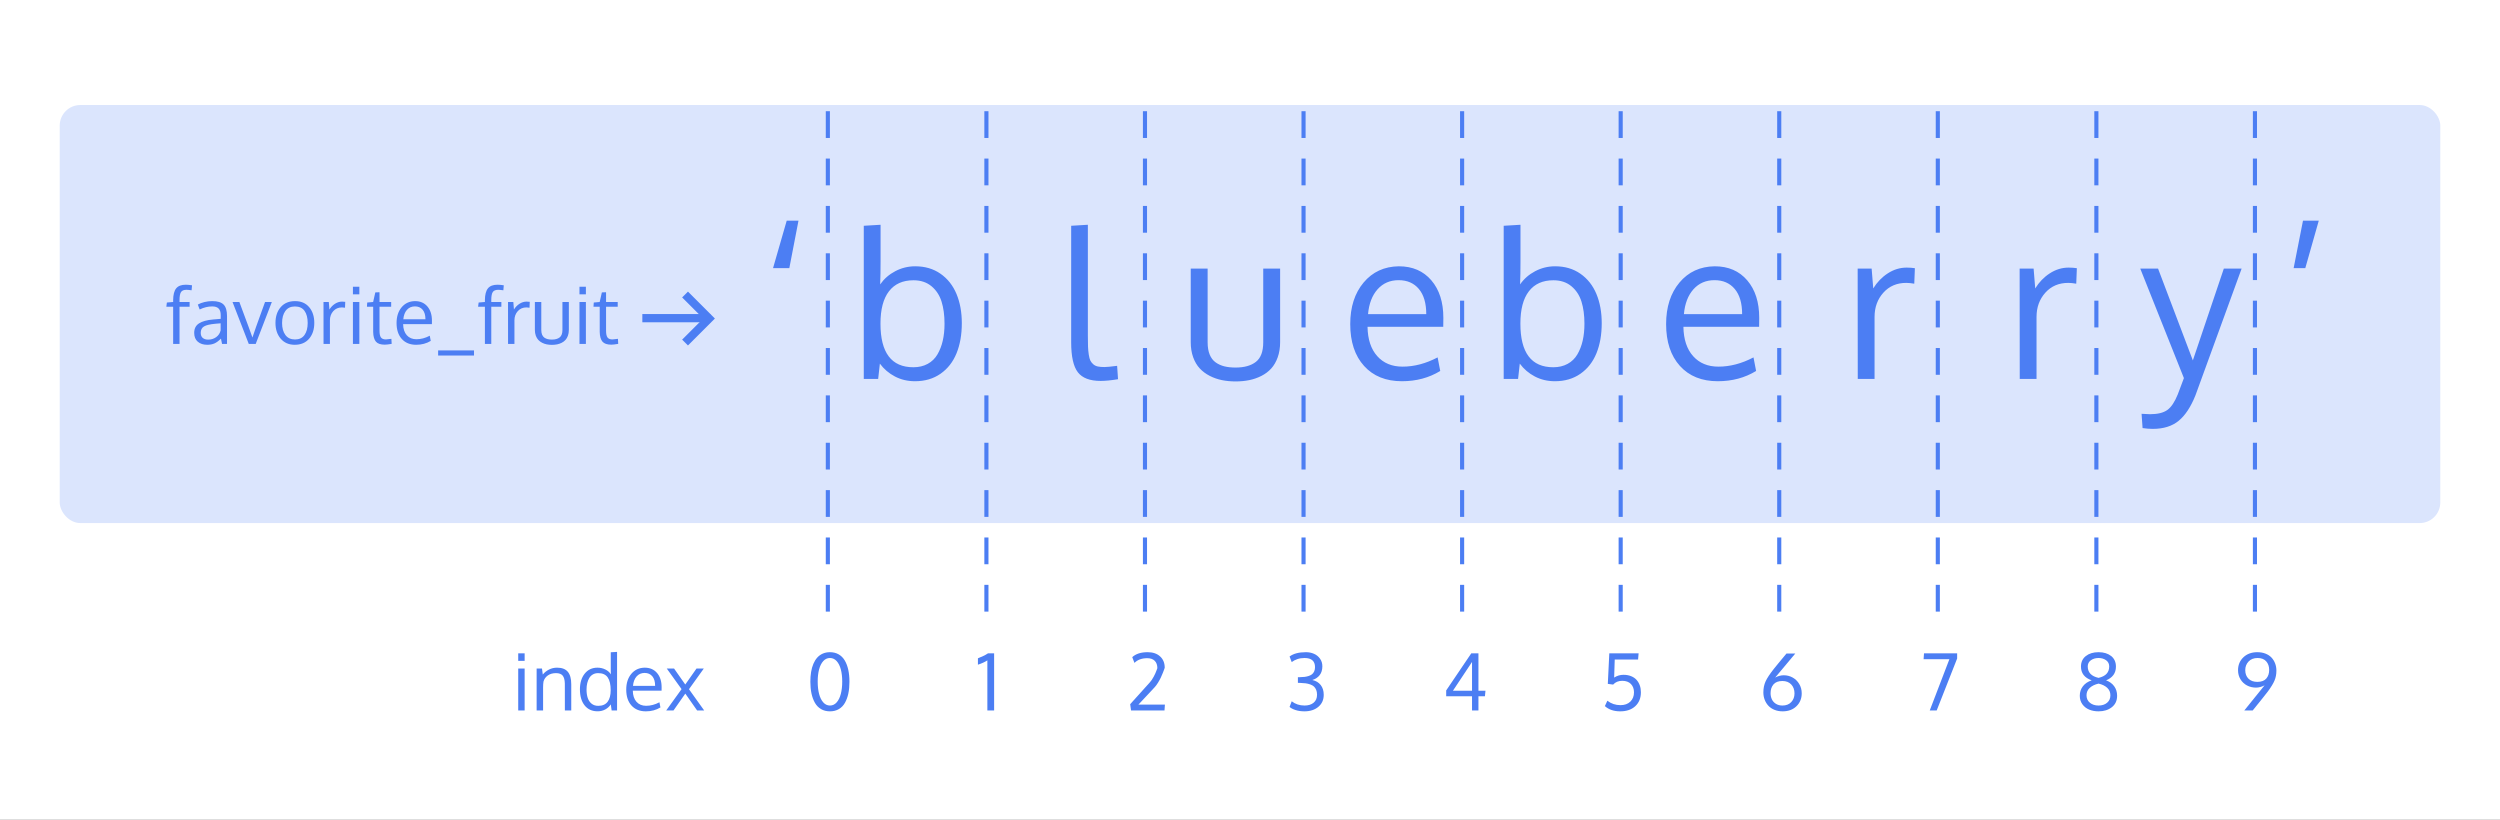 <?xml version="1.0" encoding="UTF-8"?>
<svg width="1214px" height="398px" viewBox="0 0 1214 398" version="1.1" xmlns="http://www.w3.org/2000/svg" xmlns:xlink="http://www.w3.org/1999/xlink">
    <rect x="0" y="0" width="1214" height="398" fill="#333333" stroke="none"/>
    <!-- Generator: Sketch 49.3 (51167) - http://www.bohemiancoding.com/sketch -->
    <title>string-index</title>
    <desc>Created with Sketch.</desc>
    <defs>
        <rect id="path-1" x="0" y="0" width="1214" height="398"></rect>
    </defs>
    <g id="string-index" stroke="none" stroke-width="1" fill="none" fill-rule="evenodd">
        <g id="Rectangle">
            <use fill="#FFFFFF" fill-rule="evenodd" xlink:href="#path-1"></use>
            <rect stroke="#979797" stroke-width="1" x="0.5" y="0.5" width="1213" height="397"></rect>
        </g>
        <polygon id="Page-1-Copy" fill="#FFFFFF" points="-1 398 1214 398 1214 0 -1 0"></polygon>
        <rect id="Rectangle-2" fill="#DBE5FD" x="29" y="51" width="1156" height="203" rx="10"></rect>
        <path d="M90.537,140.727 C89.25,140.727 88.369,141.098 87.893,141.84 C87.416,142.582 87.178,143.868 87.178,145.699 L87.178,146.646 L92.077,146.646 L92.077,148.946 L87.178,148.946 L87.178,167 L84.08,167 L84.08,148.946 L80.777,148.946 L81.037,146.905 L84.08,146.646 L84.08,145.736 C84.104,143.114 84.596,141.212 85.555,140.031 C86.513,138.849 88.063,138.259 90.203,138.259 C91.031,138.259 92.046,138.352 93.246,138.537 L93.042,140.968 C91.941,140.807 91.106,140.727 90.537,140.727 Z M101.094,164.922 C102.566,164.922 103.862,164.517 104.981,163.707 C106.101,162.896 106.821,161.805 107.143,160.432 L107.143,156.999 C107.081,156.999 106.707,157.03 106.021,157.092 C105.334,157.154 104.886,157.191 104.675,157.203 C101.991,157.438 100.12,157.877 99.062,158.521 C98.005,159.164 97.476,160.197 97.476,161.619 C97.476,162.708 97.798,163.53 98.441,164.087 C99.084,164.644 99.969,164.922 101.094,164.922 Z M107.83,167 C107.644,166.208 107.465,165.355 107.292,164.439 C106.166,165.565 105.108,166.344 104.119,166.777 C103.129,167.21 101.966,167.427 100.63,167.427 C98.725,167.427 97.195,166.929 96.038,165.933 C94.882,164.937 94.303,163.506 94.303,161.638 C94.303,159.56 95.092,158.02 96.669,157.018 C98.246,156.016 100.519,155.391 103.488,155.144 C103.896,155.106 104.511,155.054 105.334,154.986 C106.157,154.918 106.772,154.865 107.18,154.828 L107.18,153.028 C107.18,151.593 106.846,150.53 106.178,149.837 C105.51,149.144 104.459,148.798 103.024,148.798 C101.02,148.798 98.998,149.293 96.957,150.282 C96.895,150.134 96.734,149.704 96.474,148.993 C96.214,148.281 96.078,147.913 96.066,147.889 C96.969,147.382 98.042,146.976 99.285,146.673 C100.528,146.37 101.793,146.219 103.08,146.219 C105.615,146.219 107.443,146.772 108.562,147.879 C109.682,148.986 110.242,150.87 110.242,153.529 L110.242,167 L107.83,167 Z M120.799,167 L112.914,146.646 L116.235,146.646 L120.725,158.743 L122.581,163.901 C123.001,162.578 123.583,160.871 124.325,158.78 C125.265,156.145 126.724,152.101 128.704,146.646 L132.006,146.646 L124.176,167 L120.799,167 Z M136.979,156.869 C136.979,159.281 137.514,161.214 138.584,162.667 C139.654,164.121 141.216,164.848 143.269,164.848 C145.298,164.848 146.828,164.124 147.861,162.677 C148.894,161.229 149.411,159.281 149.411,156.832 C149.411,154.346 148.9,152.388 147.88,150.959 C146.859,149.531 145.304,148.816 143.213,148.816 C141.185,148.816 139.639,149.546 138.575,151.006 C137.511,152.466 136.979,154.42 136.979,156.869 Z M152.621,156.813 C152.621,159.968 151.779,162.525 150.097,164.486 C148.415,166.446 146.089,167.427 143.121,167.427 C140.263,167.427 137.99,166.437 136.302,164.458 C134.613,162.479 133.769,159.937 133.769,156.832 C133.769,153.665 134.616,151.105 136.311,149.15 C138.006,147.196 140.331,146.219 143.288,146.219 C146.195,146.219 148.477,147.199 150.134,149.16 C151.792,151.12 152.621,153.672 152.621,156.813 Z M166.128,146.46 C166.685,146.46 167.192,146.497 167.65,146.571 L167.539,149.429 C166.97,149.33 166.475,149.28 166.054,149.28 C164.322,149.28 162.915,149.883 161.833,151.089 C160.751,152.295 160.209,153.789 160.209,155.57 L160.209,167 L157.111,167 C157.098,154.506 157.092,147.722 157.092,146.646 L159.671,146.646 L159.968,150.301 C160.673,149.15 161.57,148.223 162.659,147.518 C163.747,146.812 164.904,146.46 166.128,146.46 Z M174.497,146.646 L174.497,167 L171.379,167 L171.379,146.646 L174.497,146.646 Z M174.497,139.242 L174.497,142.916 L171.379,142.916 L171.379,139.242 L174.497,139.242 Z M186.817,167.371 C184.813,167.371 183.39,166.882 182.549,165.905 C181.708,164.928 181.263,163.351 181.213,161.174 L181.213,148.946 L178.189,148.946 L178.319,146.905 L181.195,146.646 L182.252,141.988 L184.293,141.914 L184.293,146.646 L189.953,146.646 L189.953,148.946 L184.293,148.946 L184.293,160.617 C184.293,162.163 184.528,163.252 184.999,163.883 C185.469,164.514 186.273,164.829 187.411,164.829 C187.819,164.829 188.703,164.73 190.064,164.532 L190.194,166.981 C188.722,167.241 187.596,167.371 186.817,167.371 Z M201.494,148.779 C199.91,148.779 198.618,149.339 197.616,150.458 C196.614,151.578 196.026,153.109 195.853,155.051 L206.596,155.051 C206.596,153.034 206.142,151.485 205.232,150.403 C204.323,149.32 203.077,148.779 201.494,148.779 Z M202.106,167.427 C199.15,167.427 196.821,166.487 195.12,164.606 C193.419,162.726 192.569,160.153 192.569,156.888 C192.569,153.733 193.391,151.176 195.037,149.215 C196.682,147.255 198.847,146.256 201.531,146.219 C204.054,146.219 206.055,147.082 207.533,148.807 C209.011,150.533 209.75,152.837 209.75,155.719 C209.75,155.867 209.747,156.139 209.741,156.535 C209.735,156.931 209.732,157.215 209.732,157.389 L195.76,157.389 C195.797,159.702 196.394,161.505 197.551,162.797 C198.707,164.09 200.263,164.736 202.217,164.736 C204.37,164.736 206.528,164.167 208.693,163.029 L209.175,165.534 C207.11,166.796 204.753,167.427 202.106,167.427 Z M230.179,172.641 L212.756,172.641 L212.756,170.154 L230.179,170.154 L230.179,172.641 Z M241.924,140.727 C240.638,140.727 239.757,141.098 239.28,141.84 C238.804,142.582 238.566,143.868 238.566,145.699 L238.566,146.646 L243.464,146.646 L243.464,148.946 L238.566,148.946 L238.566,167 L235.467,167 L235.467,148.946 L232.165,148.946 L232.424,146.905 L235.467,146.646 L235.467,145.736 C235.492,143.114 235.984,141.212 236.942,140.031 C237.901,138.849 239.45,138.259 241.59,138.259 C242.419,138.259 243.433,138.352 244.633,138.537 L244.429,140.968 C243.328,140.807 242.493,140.727 241.924,140.727 Z M255.729,146.46 C256.286,146.46 256.793,146.497 257.25,146.571 L257.139,149.429 C256.57,149.33 256.075,149.28 255.655,149.28 C253.923,149.28 252.516,149.883 251.434,151.089 C250.351,152.295 249.81,153.789 249.81,155.57 L249.81,167 L246.711,167 C246.699,154.506 246.693,147.722 246.693,146.646 L249.272,146.646 L249.569,150.301 C250.274,149.15 251.171,148.223 252.259,147.518 C253.348,146.812 254.504,146.46 255.729,146.46 Z M259.737,160.209 L259.737,146.646 L262.854,146.646 L262.854,160.246 C262.854,161.137 262.981,161.891 263.234,162.51 C263.488,163.128 263.853,163.608 264.329,163.948 C264.805,164.288 265.343,164.532 265.943,164.681 C266.543,164.829 267.233,164.903 268.012,164.903 C269.62,164.903 270.873,164.551 271.77,163.846 C272.666,163.141 273.115,161.941 273.115,160.246 L273.115,146.646 L276.232,146.646 L276.232,160.209 C276.232,161.248 276.083,162.182 275.787,163.011 C275.49,163.84 275.091,164.529 274.59,165.08 C274.089,165.63 273.486,166.085 272.781,166.443 C272.076,166.802 271.33,167.062 270.545,167.223 C269.759,167.383 268.915,167.464 268.012,167.464 C267.122,167.464 266.28,167.383 265.489,167.223 C264.697,167.062 263.946,166.799 263.234,166.434 C262.523,166.069 261.911,165.611 261.397,165.061 C260.884,164.511 260.479,163.821 260.182,162.992 C259.885,162.163 259.737,161.236 259.737,160.209 Z M284.507,146.646 L284.507,167 L281.39,167 L281.39,146.646 L284.507,146.646 Z M284.507,139.242 L284.507,142.916 L281.39,142.916 L281.39,139.242 L284.507,139.242 Z M296.828,167.371 C294.824,167.371 293.401,166.882 292.56,165.905 C291.719,164.928 291.274,163.351 291.224,161.174 L291.224,148.946 L288.2,148.946 L288.33,146.905 L291.206,146.646 L292.263,141.988 L294.304,141.914 L294.304,146.646 L299.963,146.646 L299.963,148.946 L294.304,148.946 L294.304,160.617 C294.304,162.163 294.539,163.252 295.009,163.883 C295.479,164.514 296.283,164.829 297.421,164.829 C297.83,164.829 298.714,164.73 300.075,164.532 L300.205,166.981 C298.733,167.241 297.607,167.371 296.828,167.371 Z" id="favorite_fruit" fill="#4C7EF3"></path>
        <path d="M254.763,324.646 L254.763,345 L251.646,345 L251.646,324.646 L254.763,324.646 Z M254.763,317.242 L254.763,320.916 L251.646,320.916 L251.646,317.242 L254.763,317.242 Z M260.589,345 L260.589,324.646 L263.187,324.646 L263.577,327.559 C264.381,326.557 265.386,325.75 266.592,325.137 C267.798,324.525 269.1,324.219 270.498,324.219 C272.848,324.219 274.586,324.877 275.711,326.195 C276.837,327.512 277.4,329.538 277.4,332.271 L277.4,345 L274.301,345 C274.301,336.836 274.295,332.463 274.283,331.882 C274.233,330.15 273.884,328.882 273.234,328.078 C272.585,327.274 271.5,326.872 269.978,326.872 C268.382,326.872 267.053,327.256 265.989,328.022 C264.925,328.789 264.232,329.785 263.911,331.01 C263.787,331.839 263.725,332.791 263.725,333.867 L263.725,345 L260.589,345 Z M290.5,342.755 C292.541,342.755 294.059,342.099 295.055,340.788 C296.05,339.477 296.548,337.603 296.548,335.166 C296.548,332.42 296.069,330.351 295.11,328.959 C294.152,327.568 292.602,326.872 290.462,326.872 C289.51,326.872 288.669,327.076 287.939,327.484 C287.209,327.893 286.622,328.462 286.176,329.191 C285.731,329.921 285.394,330.759 285.165,331.706 C284.936,332.652 284.822,333.688 284.822,334.813 C284.822,336.397 285.017,337.77 285.406,338.933 C285.796,340.095 286.424,341.023 287.29,341.716 C288.155,342.409 289.225,342.755 290.5,342.755 Z M296.604,342.05 C295.936,343.077 295.045,343.893 293.932,344.499 C292.819,345.105 291.576,345.408 290.203,345.408 C287.518,345.408 285.416,344.453 283.894,342.542 C282.373,340.63 281.612,338.03 281.612,334.739 C281.612,331.597 282.385,329.058 283.931,327.123 C285.477,325.187 287.549,324.219 290.147,324.219 C291.495,324.219 292.766,324.513 293.96,325.1 C295.154,325.688 296.047,326.476 296.641,327.466 L296.585,325.703 L296.585,316.741 L299.647,316.556 L299.647,345 L297.012,345 L296.604,342.05 Z M313.025,326.779 C311.442,326.779 310.149,327.339 309.147,328.458 C308.145,329.578 307.557,331.109 307.384,333.051 L318.127,333.051 C318.127,331.034 317.673,329.485 316.764,328.403 C315.854,327.32 314.608,326.779 313.025,326.779 Z M313.637,345.427 C310.681,345.427 308.352,344.487 306.651,342.606 C304.951,340.726 304.1,338.153 304.1,334.888 C304.1,331.733 304.923,329.176 306.568,327.215 C308.213,325.255 310.378,324.256 313.062,324.219 C315.585,324.219 317.586,325.082 319.064,326.807 C320.543,328.533 321.282,330.837 321.282,333.719 C321.282,333.867 321.279,334.139 321.272,334.535 C321.266,334.931 321.263,335.215 321.263,335.389 L307.292,335.389 C307.329,337.702 307.925,339.505 309.082,340.797 C310.239,342.09 311.794,342.736 313.749,342.736 C315.901,342.736 318.059,342.167 320.224,341.029 L320.707,343.534 C318.641,344.796 316.284,345.427 313.637,345.427 Z M330.967,334.646 L323.787,324.646 L327.331,324.646 L332.767,332.401 L338.222,324.646 L341.766,324.646 L334.567,334.684 L341.952,345 L338.519,345 L332.786,336.817 L327.052,345 L323.508,345 L330.967,334.646 Z" id="index" fill="#4C7EF3"></path>
        <path d="M403.028,345.427 C401.383,345.427 399.942,345.065 398.705,344.341 C397.468,343.618 396.475,342.6 395.727,341.289 C394.978,339.978 394.422,338.469 394.057,336.762 C393.692,335.055 393.509,333.156 393.509,331.065 C393.509,329.346 393.63,327.757 393.871,326.297 C394.112,324.837 394.486,323.514 394.994,322.326 C395.501,321.139 396.129,320.131 396.877,319.302 C397.625,318.473 398.519,317.833 399.558,317.381 C400.597,316.93 401.754,316.704 403.028,316.704 C404.611,316.704 406.012,317.05 407.23,317.743 C408.449,318.436 409.438,319.422 410.199,320.703 C410.96,321.983 411.532,323.492 411.916,325.23 C412.299,326.968 412.491,328.913 412.491,331.065 C412.491,333.156 412.311,335.055 411.953,336.762 C411.594,338.469 411.043,339.978 410.301,341.289 C409.559,342.6 408.573,343.618 407.342,344.341 C406.111,345.065 404.673,345.427 403.028,345.427 Z M403.028,319.524 C401.766,319.524 400.684,320.022 399.781,321.018 C398.878,322.014 398.201,323.362 397.749,325.063 C397.298,326.764 397.072,328.728 397.072,330.954 C397.072,333.218 397.298,335.219 397.749,336.957 C398.201,338.695 398.878,340.071 399.781,341.085 C400.684,342.099 401.766,342.606 403.028,342.606 C404.29,342.606 405.372,342.099 406.275,341.085 C407.178,340.071 407.855,338.695 408.307,336.957 C408.758,335.219 408.984,333.218 408.984,330.954 C408.984,328.728 408.758,326.764 408.307,325.063 C407.855,323.362 407.178,322.014 406.275,321.018 C405.372,320.022 404.29,319.524 403.028,319.524 Z" id="0" fill="#4C7EF3"></path>
        <path d="M479.796,317.242 L482.746,317.242 L482.746,345 L479.462,345 L479.462,320.675 C478.213,321.491 476.685,322.19 474.879,322.771 L474.879,319.673 C475.077,319.586 475.479,319.413 476.085,319.153 C476.691,318.894 477.146,318.696 477.449,318.56 C477.752,318.424 478.132,318.232 478.59,317.984 C479.048,317.737 479.45,317.49 479.796,317.242 Z" id="1" fill="#4C7EF3"></path>
        <path d="M375.391,130.191 L382.032,107.145 L387.745,107.145 L383.301,130.191 L375.391,130.191 Z M443.572,136.1 C438.397,136.1 434.433,137.882 431.683,141.446 C428.932,145.011 427.557,150.243 427.557,157.145 C427.557,171.272 432.879,178.336 443.524,178.336 C446.16,178.336 448.48,177.791 450.482,176.7 C452.484,175.61 454.062,174.08 455.218,172.11 C456.373,170.141 457.236,167.919 457.806,165.445 C458.375,162.971 458.66,160.221 458.66,157.193 C458.66,153.092 458.18,149.511 457.22,146.451 C456.26,143.391 454.624,140.901 452.313,138.98 C450.001,137.06 447.088,136.1 443.572,136.1 Z M444.402,129.312 C449.155,129.312 453.257,130.517 456.707,132.926 C460.158,135.335 462.746,138.606 464.471,142.74 C466.196,146.874 467.059,151.611 467.059,156.949 C467.059,162.483 466.204,167.35 464.495,171.549 C462.786,175.748 460.198,179.06 456.732,181.485 C453.265,183.91 449.123,185.123 444.305,185.123 C440.757,185.123 437.518,184.358 434.588,182.828 C431.658,181.298 429.217,179.215 427.264,176.578 L426.434,184 L419.451,184 L419.451,109.635 L427.606,109.146 L427.606,126.871 C427.606,131.233 427.54,134.977 427.41,138.102 C429.298,135.4 431.748,133.259 434.759,131.681 C437.77,130.102 440.984,129.312 444.402,129.312 Z M534.468,184.977 C529.259,184.977 525.573,183.577 523.408,180.777 C521.243,177.978 520.161,173.111 520.161,166.178 L520.161,109.635 L528.266,109.146 L528.266,162.955 C528.266,165.169 528.291,166.943 528.34,168.277 C528.389,169.612 528.511,170.922 528.706,172.208 C528.901,173.494 529.162,174.462 529.487,175.113 C529.813,175.764 530.285,176.358 530.903,176.896 C531.522,177.433 532.262,177.791 533.125,177.97 C533.987,178.149 535.054,178.238 536.323,178.238 C537.365,178.238 539.416,178.043 542.475,177.652 L542.915,184.146 C539.562,184.7 536.746,184.977 534.468,184.977 Z M578.221,166.129 L578.221,130.436 L586.424,130.436 L586.424,166.227 C586.424,168.57 586.758,170.556 587.425,172.184 C588.092,173.811 589.053,175.073 590.306,175.968 C591.559,176.863 592.975,177.506 594.554,177.896 C596.133,178.287 597.948,178.482 599.998,178.482 C604.23,178.482 607.526,177.555 609.886,175.699 C612.246,173.844 613.426,170.686 613.426,166.227 L613.426,130.436 L621.629,130.436 L621.629,166.129 C621.629,168.863 621.239,171.321 620.457,173.502 C619.676,175.683 618.626,177.498 617.308,178.946 C615.99,180.395 614.403,181.591 612.547,182.535 C610.692,183.479 608.731,184.163 606.663,184.586 C604.596,185.009 602.375,185.221 599.998,185.221 C597.655,185.221 595.441,185.009 593.358,184.586 C591.274,184.163 589.297,183.471 587.425,182.511 C585.553,181.55 583.942,180.346 582.591,178.897 C581.24,177.449 580.174,175.634 579.393,173.453 C578.612,171.272 578.221,168.831 578.221,166.129 Z M679.162,136.051 C674.996,136.051 671.594,137.524 668.957,140.47 C666.321,143.416 664.774,147.444 664.319,152.555 L692.59,152.555 C692.59,147.249 691.394,143.172 689.001,140.323 C686.609,137.475 683.329,136.051 679.162,136.051 Z M680.774,185.123 C672.994,185.123 666.866,182.649 662.39,177.701 C657.914,172.753 655.676,165.982 655.676,157.389 C655.676,149.088 657.841,142.358 662.17,137.198 C666.5,132.039 672.196,129.41 679.26,129.312 C685.901,129.312 691.166,131.583 695.056,136.124 C698.946,140.665 700.891,146.728 700.891,154.312 C700.891,154.703 700.883,155.419 700.866,156.461 C700.85,157.503 700.842,158.251 700.842,158.707 L664.074,158.707 C664.172,164.794 665.743,169.539 668.786,172.94 C671.83,176.342 675.923,178.043 681.067,178.043 C686.731,178.043 692.411,176.546 698.108,173.551 L699.377,180.143 C693.941,183.463 687.74,185.123 680.774,185.123 Z M754.314,136.1 C749.138,136.1 745.175,137.882 742.425,141.446 C739.674,145.011 738.299,150.243 738.299,157.145 C738.299,171.272 743.621,178.336 754.265,178.336 C756.902,178.336 759.221,177.791 761.223,176.7 C763.225,175.61 764.804,174.08 765.96,172.11 C767.115,170.141 767.978,167.919 768.548,165.445 C769.117,162.971 769.402,160.221 769.402,157.193 C769.402,153.092 768.922,149.511 767.962,146.451 C767.001,143.391 765.366,140.901 763.054,138.98 C760.743,137.06 757.83,136.1 754.314,136.1 Z M755.144,129.312 C759.897,129.312 763.998,130.517 767.449,132.926 C770.9,135.335 773.487,138.606 775.213,142.74 C776.938,146.874 777.801,151.611 777.801,156.949 C777.801,162.483 776.946,167.35 775.237,171.549 C773.528,175.748 770.94,179.06 767.473,181.485 C764.007,183.91 759.864,185.123 755.047,185.123 C751.498,185.123 748.26,184.358 745.33,182.828 C742.4,181.298 739.959,179.215 738.006,176.578 L737.176,184 L730.193,184 L730.193,109.635 L738.347,109.146 L738.347,126.871 C738.347,131.233 738.282,134.977 738.152,138.102 C740.04,135.4 742.49,133.259 745.501,131.681 C748.512,130.102 751.726,129.312 755.144,129.312 Z M832.55,136.051 C828.383,136.051 824.982,137.524 822.345,140.47 C819.708,143.416 818.162,147.444 817.706,152.555 L845.978,152.555 C845.978,147.249 844.782,143.172 842.389,140.323 C839.996,137.475 836.717,136.051 832.55,136.051 Z M834.161,185.123 C826.381,185.123 820.254,182.649 815.778,177.701 C811.302,172.753 809.064,165.982 809.064,157.389 C809.064,149.088 811.228,142.358 815.558,137.198 C819.887,132.039 825.584,129.41 832.648,129.312 C839.288,129.312 844.554,131.583 848.444,136.124 C852.334,140.665 854.279,146.728 854.279,154.312 C854.279,154.703 854.27,155.419 854.254,156.461 C854.238,157.503 854.23,158.251 854.23,158.707 L817.462,158.707 C817.56,164.794 819.131,169.539 822.174,172.94 C825.218,176.342 829.311,178.043 834.454,178.043 C840.119,178.043 845.799,176.546 851.495,173.551 L852.765,180.143 C847.329,183.463 841.128,185.123 834.161,185.123 Z M925.86,129.947 C927.325,129.947 928.66,130.045 929.864,130.24 L929.571,137.76 C928.074,137.499 926.772,137.369 925.665,137.369 C921.108,137.369 917.405,138.956 914.556,142.13 C911.708,145.304 910.284,149.234 910.284,153.922 L910.284,184 L902.13,184 C902.097,151.122 902.081,133.268 902.081,130.436 L908.868,130.436 L909.649,140.055 C911.505,137.027 913.865,134.586 916.729,132.73 C919.594,130.875 922.638,129.947 925.86,129.947 Z M1004.516,129.947 C1005.981,129.947 1007.315,130.045 1008.52,130.24 L1008.227,137.76 C1006.73,137.499 1005.427,137.369 1004.321,137.369 C999.763,137.369 996.061,138.956 993.212,142.13 C990.364,145.304 988.94,149.234 988.94,153.922 L988.94,184 L980.786,184 C980.753,151.122 980.737,133.268 980.737,130.436 L987.524,130.436 L988.305,140.055 C990.161,137.027 992.521,134.586 995.385,132.73 C998.25,130.875 1001.293,129.947 1004.516,129.947 Z M1039.312,130.436 L1047.955,130.436 L1064.849,175.016 L1079.889,130.436 L1088.531,130.436 C1074.078,170.214 1066.607,190.722 1066.119,191.959 C1063.873,197.591 1061.155,201.716 1057.965,204.337 C1054.775,206.957 1050.575,208.268 1045.367,208.268 C1043.805,208.268 1042.161,208.137 1040.435,207.877 L1039.947,200.943 C1041.77,201.074 1043.137,201.139 1044.049,201.139 C1047.727,201.139 1050.518,200.463 1052.423,199.112 C1054.327,197.761 1056.028,195.23 1057.525,191.52 C1058.86,188.102 1059.853,185.465 1060.504,183.609 L1039.312,130.436 Z M1119.456,130.191 L1113.792,130.191 L1118.333,107.145 L1125.999,107.145 L1119.456,130.191 Z" id="‘blueberry’" fill="#4C7EF3"></path>
        <g id="Group" transform="translate(313, 143)" stroke="#4C7EF3" stroke-width="4">
            <polyline id="Rectangle-3" transform="translate(19.661, 11.678) rotate(-135) translate(-19.661, -11.678) " points="27.907 19.923 11.415 19.923 11.415 3.432"></polyline>
            <path d="M29.934,11.5 L0.921,11.5" id="Line" stroke-linecap="square"></path>
        </g>
        <path d="M402,55 L402,305" id="Line-2" stroke="#4C7EF3" stroke-width="2" stroke-linecap="square" stroke-dasharray="11,12"></path>
        <path d="M479,55 L479,305" id="Line-2-Copy" stroke="#4C7EF3" stroke-width="2" stroke-linecap="square" stroke-dasharray="11,12"></path>
        <path d="M549.243,345 L548.816,341.957 L558.409,331.307 C559.052,330.589 559.674,329.661 560.274,328.523 C560.874,327.385 561.31,326.421 561.582,325.629 L562.009,324.46 C562.009,322.926 561.582,321.736 560.729,320.888 C559.875,320.041 558.663,319.617 557.092,319.617 C554.469,319.617 552.404,320.378 550.895,321.899 L549.818,319.116 C551.525,317.508 554.024,316.704 557.314,316.704 C559.838,316.704 561.848,317.388 563.345,318.754 C564.841,320.121 565.59,321.949 565.59,324.237 C565.54,324.41 565.466,324.642 565.367,324.933 C565.268,325.224 565.055,325.79 564.727,326.631 C564.399,327.472 564.056,328.27 563.697,329.024 C563.339,329.779 562.884,330.608 562.333,331.511 C561.783,332.414 561.223,333.168 560.654,333.774 L552.824,342.143 L565.683,342.143 L565.479,345 L549.243,345 Z" id="2" fill="#4C7EF3"></path>
        <path d="M556,55 L556,305" id="Line-2-Copy-2" stroke="#4C7EF3" stroke-width="2" stroke-linecap="square" stroke-dasharray="11,12"></path>
        <path d="M633.47,345.427 C631.813,345.427 630.338,345.21 629.045,344.777 C627.752,344.344 626.809,343.843 626.215,343.274 L627.254,340.547 C628.999,341.92 631.077,342.606 633.489,342.606 C635.344,342.606 636.819,342.146 637.914,341.224 C639.009,340.303 639.556,339.013 639.556,337.355 C639.556,336.452 639.417,335.664 639.139,334.99 C638.86,334.316 638.489,333.771 638.025,333.357 C637.562,332.943 636.968,332.609 636.244,332.355 C635.521,332.101 634.778,331.922 634.018,331.817 C633.257,331.712 632.375,331.647 631.374,331.622 C631.25,331.622 631.064,331.619 630.817,331.613 C630.569,331.607 630.384,331.604 630.26,331.604 L630.26,328.839 L631.188,328.839 C632.054,328.826 632.818,328.78 633.479,328.7 C634.141,328.619 634.803,328.474 635.465,328.264 C636.127,328.053 636.674,327.775 637.107,327.429 C637.54,327.082 637.892,326.618 638.165,326.037 C638.437,325.456 638.573,324.769 638.573,323.978 C638.573,321.009 636.872,319.524 633.47,319.524 C632.246,319.524 631.095,319.704 630.019,320.062 C628.943,320.421 628.021,320.904 627.254,321.51 L626.215,318.801 C628.058,317.403 630.712,316.704 634.175,316.704 C635.573,316.704 636.866,316.961 638.053,317.474 C639.241,317.987 640.218,318.773 640.985,319.831 C641.752,320.888 642.135,322.128 642.135,323.551 C642.135,325.283 641.708,326.705 640.855,327.818 C640.001,328.932 638.802,329.729 637.255,330.212 C638.987,330.583 640.345,331.393 641.328,332.643 C642.312,333.892 642.803,335.475 642.803,337.393 C642.803,339.829 641.931,341.778 640.187,343.237 C638.443,344.697 636.204,345.427 633.47,345.427 Z" id="3" fill="#4C7EF3"></path>
        <path d="M633,55 L633,305" id="Line-2-Copy-3" stroke="#4C7EF3" stroke-width="2" stroke-linecap="square" stroke-dasharray="11,12"></path>
        <path d="M721.083,338.116 L717.929,338.116 L717.929,345 L714.812,345 L714.812,338.116 L702.269,338.116 L702.269,335.277 L714.459,317.242 L717.929,317.242 L717.929,335.426 L721.343,335.426 L721.083,338.116 Z M714.812,321.454 L705.535,335.426 L714.812,335.426 L714.812,321.454 Z" id="4" fill="#4C7EF3"></path>
        <path d="M710,55 L710,305" id="Line-2-Copy-4" stroke="#4C7EF3" stroke-width="2" stroke-linecap="square" stroke-dasharray="11,12"></path>
        <path d="M795.709,317.242 L795.45,320.285 L784.113,320.285 C783.989,323.885 783.896,326.798 783.834,329.024 C785.232,328.134 786.748,327.688 788.38,327.688 C789.753,327.688 790.981,327.908 792.063,328.347 C793.146,328.786 794.03,329.389 794.717,330.156 C795.403,330.923 795.926,331.817 796.285,332.837 C796.643,333.858 796.823,334.962 796.823,336.149 C796.823,338.957 795.923,341.206 794.123,342.894 C792.323,344.583 789.877,345.427 786.785,345.427 C783.68,345.427 781.194,344.579 779.326,342.885 L780.532,340.269 C782.362,341.703 784.484,342.421 786.896,342.421 C788.925,342.421 790.527,341.846 791.702,340.695 C792.877,339.545 793.464,338.042 793.464,336.187 C793.464,334.529 792.97,333.184 791.98,332.151 C790.99,331.118 789.58,330.602 787.75,330.602 C785.919,330.602 784.447,331.214 783.333,332.438 L780.754,332.086 L781.478,317.242 L795.709,317.242 Z" id="5" fill="#4C7EF3"></path>
        <path d="M787,55 L787,305" id="Line-2-Copy-5" stroke="#4C7EF3" stroke-width="2" stroke-linecap="square" stroke-dasharray="11,12"></path>
        <path d="M866.196,327.911 C867.754,327.911 869.195,328.279 870.519,329.015 C871.843,329.751 872.906,330.796 873.71,332.151 C874.514,333.505 874.917,335.011 874.917,336.669 C874.917,339.192 874.066,341.283 872.365,342.94 C870.664,344.598 868.422,345.427 865.639,345.427 C864.192,345.427 862.871,345.182 861.678,344.694 C860.484,344.205 859.501,343.543 858.728,342.708 C857.954,341.874 857.354,340.903 856.928,339.795 C856.501,338.688 856.288,337.504 856.288,336.242 C856.288,334.226 856.656,332.423 857.392,330.833 C858.128,329.244 859.46,327.231 861.39,324.794 C861.86,324.2 862.602,323.285 863.617,322.048 C864.631,320.811 865.534,319.722 866.326,318.782 L867.495,317.372 L871.781,317.372 L862.021,329.024 C863.419,328.282 864.81,327.911 866.196,327.911 Z M859.794,336.595 C859.794,337.696 860.002,338.691 860.416,339.582 C860.83,340.473 861.48,341.199 862.364,341.762 C863.249,342.325 864.303,342.606 865.528,342.606 C867.359,342.606 868.797,342.044 869.842,340.918 C870.887,339.792 871.41,338.395 871.41,336.725 C871.41,334.968 870.887,333.524 869.842,332.392 C868.797,331.26 867.359,330.694 865.528,330.694 C863.586,330.694 862.145,331.245 861.205,332.346 C860.264,333.447 859.794,334.863 859.794,336.595 Z" id="6" fill="#4C7EF3"></path>
        <path d="M864,55 L864,305" id="Line-2-Copy-6" stroke="#4C7EF3" stroke-width="2" stroke-linecap="square" stroke-dasharray="11,12"></path>
        <polygon id="7" fill="#4C7EF3" points="937.083 345 946.62 320.118 934.096 320.118 934.3 317.242 950.387 317.242 950.387 319.766 940.46 345"></polygon>
        <path d="M941,55 L941,305" id="Line-2-Copy-7" stroke="#4C7EF3" stroke-width="2" stroke-linecap="square" stroke-dasharray="11,12"></path>
        <path d="M1019.056,345.427 C1017.373,345.427 1015.855,345.145 1014.5,344.583 C1013.146,344.02 1012.048,343.157 1011.207,341.994 C1010.366,340.831 1009.945,339.452 1009.945,337.856 C1009.945,336.088 1010.452,334.548 1011.467,333.236 C1012.481,331.925 1013.897,330.973 1015.716,330.379 C1012.252,329.154 1010.521,326.928 1010.521,323.699 C1010.521,321.51 1011.312,319.797 1012.896,318.56 C1014.479,317.323 1016.532,316.704 1019.056,316.704 C1021.567,316.704 1023.602,317.323 1025.16,318.56 C1026.719,319.797 1027.498,321.51 1027.498,323.699 C1027.498,325.332 1027.077,326.705 1026.236,327.818 C1025.395,328.932 1024.22,329.785 1022.711,330.379 C1024.381,330.973 1025.692,331.925 1026.645,333.236 C1027.597,334.548 1028.073,336.088 1028.073,337.856 C1028.073,340.231 1027.217,342.087 1025.503,343.423 C1023.79,344.759 1021.641,345.427 1019.056,345.427 Z M1019.056,331.956 C1017.287,332.364 1015.87,333.048 1014.807,334.006 C1013.743,334.965 1013.211,336.174 1013.211,337.634 C1013.211,339.155 1013.761,340.364 1014.862,341.261 C1015.963,342.158 1017.361,342.606 1019.056,342.606 C1020.75,342.606 1022.133,342.158 1023.203,341.261 C1024.273,340.364 1024.808,339.155 1024.808,337.634 C1024.808,336.162 1024.288,334.946 1023.249,333.988 C1022.21,333.029 1020.812,332.352 1019.056,331.956 Z M1019.056,319.524 C1017.596,319.524 1016.356,319.889 1015.335,320.619 C1014.315,321.349 1013.805,322.351 1013.805,323.625 C1013.805,326.544 1015.555,328.394 1019.056,329.173 C1022.507,328.394 1024.232,326.544 1024.232,323.625 C1024.232,322.351 1023.731,321.349 1022.729,320.619 C1021.728,319.889 1020.503,319.524 1019.056,319.524 Z" id="8" fill="#4C7EF3"></path>
        <path d="M1018,55 L1018,305" id="Line-2-Copy-8" stroke="#4C7EF3" stroke-width="2" stroke-linecap="square" stroke-dasharray="11,12"></path>
        <path d="M1095.508,333.904 C1093.937,333.904 1092.493,333.561 1091.176,332.875 C1089.858,332.188 1088.798,331.195 1087.994,329.896 C1087.19,328.598 1086.788,327.119 1086.788,325.462 C1086.788,322.938 1087.653,320.848 1089.385,319.19 C1091.117,317.533 1093.381,316.704 1096.176,316.704 C1097.624,316.704 1098.938,316.936 1100.119,317.4 C1101.3,317.864 1102.271,318.501 1103.032,319.311 C1103.793,320.121 1104.381,321.068 1104.795,322.15 C1105.209,323.232 1105.417,324.404 1105.417,325.666 C1105.417,327.435 1105.113,329.037 1104.507,330.472 C1103.901,331.907 1102.856,333.632 1101.372,335.648 C1100.84,336.354 1099.952,337.485 1098.709,339.044 C1097.466,340.603 1096.356,341.982 1095.378,343.182 L1093.913,345 L1089.831,345 L1099.683,332.791 C1098.285,333.533 1096.894,333.904 1095.508,333.904 Z M1101.91,325.313 C1101.91,323.619 1101.43,322.23 1100.472,321.148 C1099.513,320.066 1098.118,319.524 1096.288,319.524 C1094.444,319.524 1092.985,320.09 1091.909,321.222 C1090.833,322.354 1090.294,323.749 1090.294,325.406 C1090.294,327.138 1090.814,328.523 1091.853,329.562 C1092.892,330.602 1094.333,331.121 1096.176,331.121 C1098.131,331.121 1099.575,330.583 1100.509,329.507 C1101.443,328.431 1101.91,327.033 1101.91,325.313 Z" id="9" fill="#4C7EF3"></path>
        <path d="M1095,55 L1095,305" id="Line-2-Copy-9" stroke="#4C7EF3" stroke-width="2" stroke-linecap="square" stroke-dasharray="11,12"></path>
    </g>
</svg>